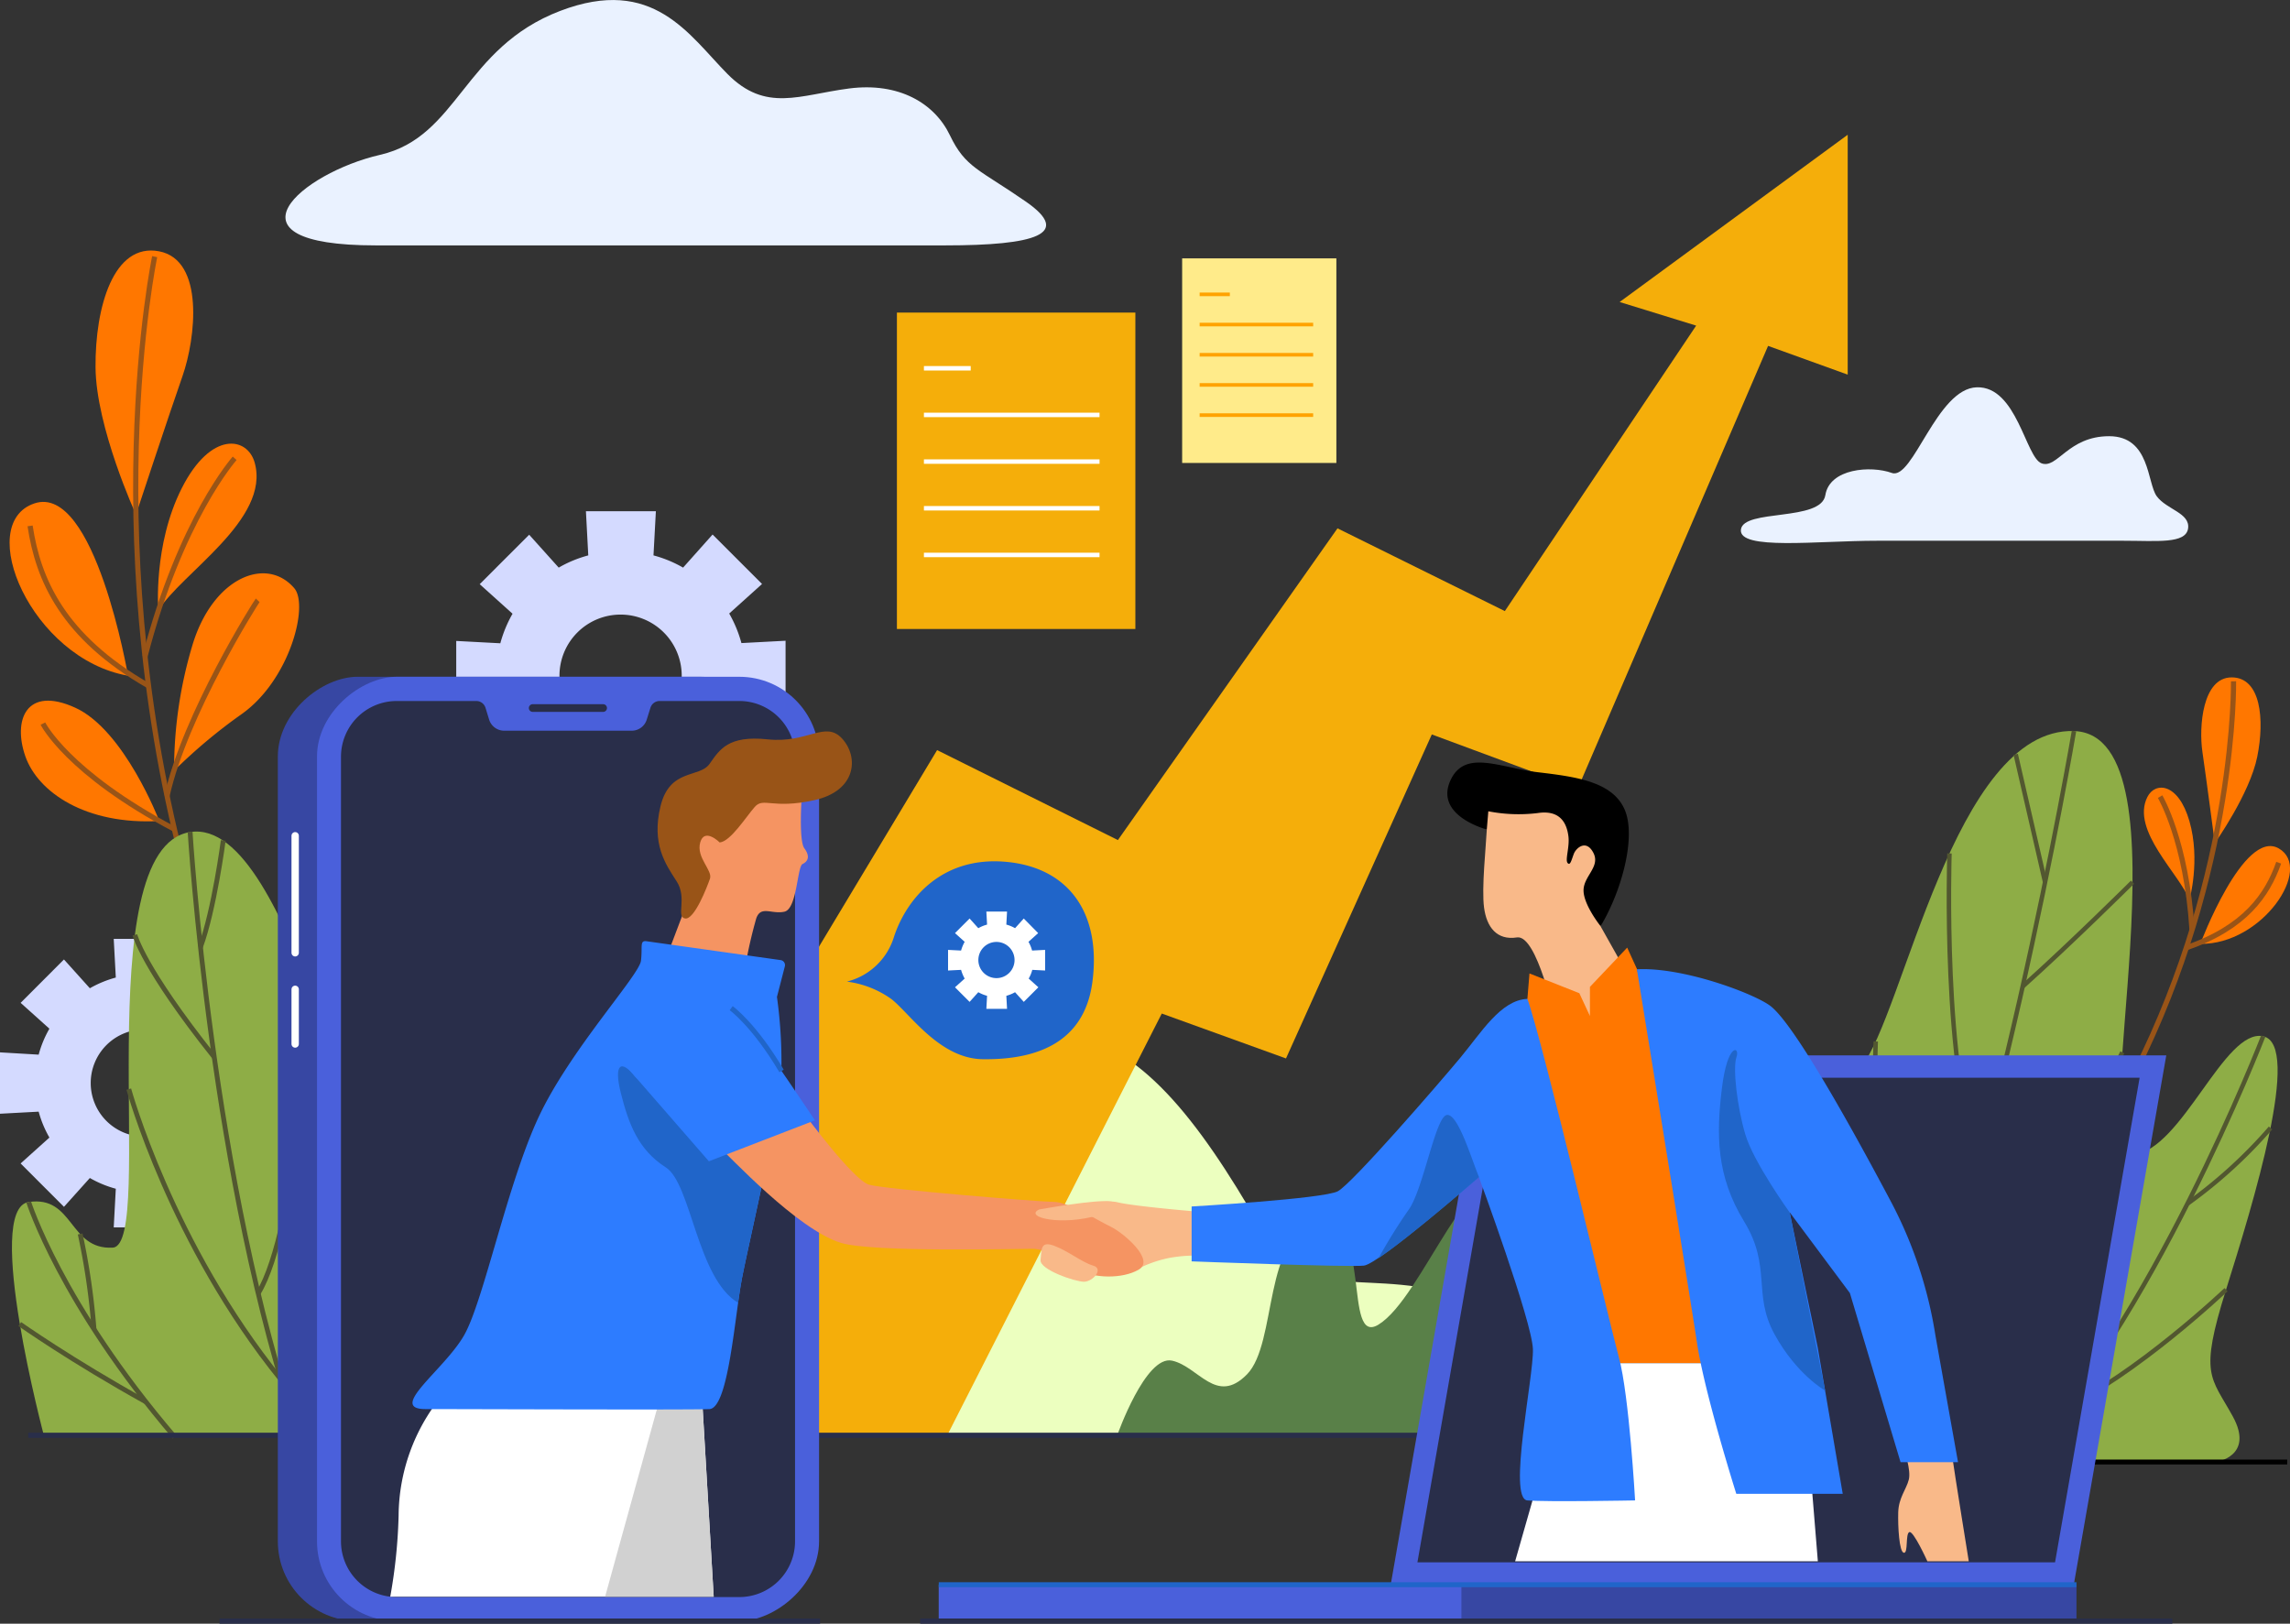 <svg xmlns="http://www.w3.org/2000/svg" viewBox="0 0 451.84 320.38"><rect x="0" y="0" width="451.84" height="320.38" fill="#333333" stroke="none"/><defs><style>.cls-1{fill:#f5ae0a;}.cls-12,.cls-13,.cls-17,.cls-18,.cls-2,.cls-24,.cls-28,.cls-4,.cls-7,.cls-8{fill:none;}.cls-17,.cls-2{stroke:#fff;}.cls-12,.cls-13,.cls-18,.cls-2,.cls-24,.cls-28,.cls-4,.cls-7,.cls-8{stroke-miterlimit:10;}.cls-2{stroke-width:0.88px;}.cls-3{fill:#f70;}.cls-4{stroke:#995417;}.cls-13,.cls-4{stroke-width:1.02px;}.cls-5{fill:#eaf2ff;}.cls-6{fill:#8ead46;}.cls-12,.cls-7{stroke:#525730;}.cls-7{stroke-width:0.88px;}.cls-8{stroke:#000;stroke-width:0.96px;}.cls-9{fill:#d4daff;}.cls-10{fill:#ecffbf;}.cls-11{fill:#598048;}.cls-12{stroke-width:0.95px;}.cls-13{stroke:#292e4a;}.cls-14{fill:#3747a3;}.cls-15{fill:#4a60db;}.cls-16{fill:#292e4a;}.cls-17{stroke-linecap:round;stroke-linejoin:round;stroke-width:1.45px;}.cls-18,.cls-28{stroke:#2065c9;}.cls-18{stroke-width:0.98px;}.cls-19{fill:#f9b989;}.cls-20{fill:#fff;}.cls-21{fill:#2d7cff;}.cls-22{fill:#2065c9;}.cls-23{fill:#ffeb8a;}.cls-24{stroke:#ffa200;stroke-width:0.71px;}.cls-25{fill:#d1d1d1;}.cls-26{fill:#f59462;}.cls-27{fill:#995417;}</style></defs><g id="Layer_2" data-name="Layer 2"><g id="OBJECTS"><rect class="cls-1" x="176.97" y="61.68" width="47.05" height="62.43"/><line class="cls-2" x1="182.3" y1="72.67" x2="191.53" y2="72.67"/><line class="cls-2" x1="182.3" y1="81.87" x2="216.95" y2="81.87"/><line class="cls-2" x1="182.3" y1="91.08" x2="216.95" y2="91.08"/><line class="cls-2" x1="182.3" y1="100.29" x2="216.95" y2="100.29"/><line class="cls-2" x1="182.3" y1="109.5" x2="216.95" y2="109.5"/><path class="cls-3" d="M26.83,101.54S33.38,81.71,36,74.24,40.4,51.32,31.4,49.59s-12.64,11-12.55,22.88S26.83,101.54,26.83,101.54Z"/><path class="cls-3" d="M25.26,133.33s-6.53-38-18.47-34S6.19,130,25.26,133.33Z"/><path class="cls-3" d="M31.24,120.5s-1.08-12.93,4.65-24.22,12.92-10.12,14.36-5C53.41,102.55,35.62,113.18,31.24,120.5Z"/><path class="cls-3" d="M34.35,152.07a85.31,85.31,0,0,1,3.58-24.64c4-13.49,14.62-17.8,20.13-11.37,2.93,3.42-.92,18.14-10.36,24.83A105.84,105.84,0,0,0,34.35,152.07Z"/><path class="cls-3" d="M31.44,162s-6.89-17.95-16.6-22.36S2.52,142.14,5,149.23,16.91,162.8,31.44,162Z"/><path class="cls-4" d="M30.52,50.64s-12.15,58,7.33,126.29"/><path class="cls-4" d="M50.85,118.45c-.31.32-14.36,22.62-17.89,38.59"/><path class="cls-4" d="M8.47,142.78s4.81,9.68,26,20.87"/><path class="cls-4" d="M5.94,103.77c1.59,10.57,6.42,21.83,23.37,31.56"/><path class="cls-4" d="M46.3,90.43s-10.68,12-17.69,39.11"/><path class="cls-3" d="M437,166.37s-1.71-13.05-2.44-18,0-14.71,5.77-14.71,6.53,8.3,5.05,15.65S437,166.37,437,166.37Z"/><path class="cls-3" d="M434.14,186.24s8.56-22.77,15.47-18.84S446.34,186.42,434.14,186.24Z"/><path class="cls-3" d="M432,177.59s2.21-7.88,0-15.55-6.79-7.8-8.3-4.78C420.37,163.84,430.12,172.54,432,177.59Z"/><path class="cls-4" d="M440.7,134.43s.63,37.35-19.53,77.29"/><path class="cls-4" d="M449.61,170.23C447.37,176.59,443,183,431.4,187"/><path class="cls-4" d="M426.21,157.19s5.19,8.68,6.3,26.3"/><path class="cls-5" d="M370.33,106.7H419c6.59,0,12.29.65,12.73-2.42s-4.25-3.73-6.18-6.36-1.28-11.85-9.4-11.85-10.21,6.52-13.34,5.35-4.87-15.23-12.77-15-12.59,18.4-16.76,16.9S361,92.43,360.16,97.7s-16.17,2.66-16.66,6.8S358.55,106.7,370.33,106.7Z"/><path class="cls-6" d="M297.55,288.48H437.22s7.67-1.09,3.33-9-6.66-8-1.33-25,15-48.35,7.33-50-16,22.43-25.66,23.39,12-82.86-11.67-83.62-33.67,56.24-42,66.24-20.47-7-29.46,5.88-6.48,54.74-15.29,50.46C307.74,259.65,297.55,288.48,297.55,288.48Z"/><path class="cls-7" d="M409.22,144.24s-15.83,93.24-38.17,144.24"/><path class="cls-7" d="M446.55,204.47s-22.33,57.67-48.83,84"/><path class="cls-7" d="M342.75,212s14,38.37,13.47,76.46"/><path class="cls-7" d="M307,271.73a61.13,61.13,0,0,0,9.89,16.75"/><path class="cls-7" d="M335.3,221.25A134.55,134.55,0,0,0,348,229.16"/><path class="cls-7" d="M331.55,237.48a111.56,111.56,0,0,0,23,24.92"/><path class="cls-7" d="M370.1,205.49s-1.81,40.37,8.28,64.22"/><path class="cls-7" d="M384.65,168.4s-1.43,43.62,6,60.76"/><path class="cls-7" d="M418.76,207.64s-14.68,30-34.45,43.92"/><path class="cls-7" d="M420.77,174.07s-12,11.92-21.67,20.58"/><line class="cls-7" x1="397.72" y1="148.83" x2="403.52" y2="174.07"/><path class="cls-7" d="M448,222.57a94.49,94.49,0,0,1-16.36,14.91"/><path class="cls-7" d="M439.22,254.48s-17.8,16.88-32.4,23.61"/><line class="cls-8" x1="451.29" y1="288.48" x2="284.84" y2="288.48"/><path class="cls-9" d="M57,219.76V207.65l-7.64.41a21.74,21.74,0,0,0-2.11-5.12l5.68-5.1-8.56-8.56L39.25,195a21.74,21.74,0,0,0-5.12-2.11l.41-7.64H22.44l.41,7.64A21.74,21.74,0,0,0,17.73,195l-5.11-5.68-8.55,8.56,5.68,5.1a21.35,21.35,0,0,0-2.12,5.12L0,207.65v12.11l7.63-.41a21.28,21.28,0,0,0,2.12,5.11l-5.68,5.11,8.55,8.56,5.11-5.69a21.35,21.35,0,0,0,5.12,2.12l-.41,7.63h12.1l-.41-7.63a21.35,21.35,0,0,0,5.12-2.12l5.1,5.69,8.56-8.56-5.68-5.11a21.66,21.66,0,0,0,2.11-5.11Zm-28.49,4.52A10.58,10.58,0,1,1,39.06,213.7,10.58,10.58,0,0,1,28.49,224.28Z"/><path class="cls-9" d="M155,140.23v-13.8l-8.71.46a24.71,24.71,0,0,0-2.41-5.83l6.48-5.83-9.76-9.76L134.78,112a24,24,0,0,0-5.84-2.41l.47-8.71h-13.8l.46,8.71a23.9,23.9,0,0,0-5.83,2.41l-5.83-6.49-9.76,9.76,6.48,5.83a24.71,24.71,0,0,0-2.41,5.83l-8.7-.46v13.8l8.7-.47a24.61,24.61,0,0,0,2.41,5.84l-6.48,5.82,9.76,9.76,5.83-6.48a24.71,24.71,0,0,0,5.83,2.41l-.46,8.71h13.8l-.47-8.71a24.78,24.78,0,0,0,5.84-2.41l5.82,6.48,9.76-9.76-6.48-5.82a24.61,24.61,0,0,0,2.41-5.84Zm-32.49,5.16a12.06,12.06,0,1,1,12-12.06A12.06,12.06,0,0,1,122.51,145.39Z"/><path class="cls-10" d="M34.36,283.21h290s-15-22-37-27.76-28.52,3.75-41-17.24-24-33.93-39-34.46-39.68,15.51-67.53-1.71c-32.64-20.17-59.14-2.58-60.64,23.87S27.86,243.69,34.36,283.21Z"/><path class="cls-11" d="M220.44,283.21s5.58-15.87,10.81-14.73,8.72,8.89,14.79,2.71,3.06-27.78,14-29.61,4.81,24.18,11.95,19.79c8.78-5.4,17.94-34.05,29-31.41s10.86,53.25,10.86,53.25Z"/><polygon class="cls-1" points="186.9 283.21 229.23 199.99 253.74 208.85 282.51 144.92 311.31 155.59 348.86 68.25 364.57 73.92 364.57 26.59 319.57 59.59 334.67 64.25 296.92 120.58 263.9 104.25 220.57 165.76 184.9 148.01 103.66 283.21 186.9 283.21"/><path class="cls-6" d="M8.73,283.52s-12-45-3.07-46.34,7.93,9.48,16.58,9-5.28-78.76,15.27-82S70.33,239,80.63,231.06s32.16-51.21,35.16,52.09Z"/><path class="cls-12" d="M37.51,164.14s4.2,69.26,21.56,119.38"/><path class="cls-12" d="M44.05,165.83s-1.78,13.67-4.5,21.06"/><path class="cls-12" d="M26.61,184.46s1.57,6.44,15.66,24.13"/><path class="cls-12" d="M61.56,195.85s-2.84,46.7-10.62,59.35"/><path class="cls-12" d="M5.66,237.18S12,257.26,34.44,283.52"/><path class="cls-12" d="M25.41,214.9s8.38,30.57,30.06,57.35"/><path class="cls-12" d="M15.82,243.48a139.07,139.07,0,0,1,2.73,18.8"/><path class="cls-12" d="M3.9,261.26s10.28,7.25,24.86,15.33"/><line class="cls-13" x1="5.57" y1="283.21" x2="297.55" y2="283.21"/><rect class="cls-14" x="11.18" y="177.17" width="186.33" height="99.06" rx="15.74" transform="translate(331.05 122.36) rotate(90)"/><rect class="cls-15" x="18.91" y="177.17" width="186.33" height="99.06" rx="15.74" transform="translate(338.78 114.63) rotate(90)"/><path class="cls-16" d="M145.87,138.32H130.15a1.9,1.9,0,0,0-1.81,1.33l-.73,2.34a3.1,3.1,0,0,1-3,2.19H99.51a3.11,3.11,0,0,1-3-2.19l-.72-2.34A1.9,1.9,0,0,0,94,138.32H78.28a11,11,0,0,0-11,11V304.13a11,11,0,0,0,11,11h67.59a11,11,0,0,0,11-11V149.28A11,11,0,0,0,145.87,138.32Z"/><path class="cls-16" d="M119,140.47H105.11a.76.76,0,0,1-.76-.76h0a.76.76,0,0,1,.76-.76H119a.76.76,0,0,1,.76.76h0A.76.76,0,0,1,119,140.47Z"/><line class="cls-17" x1="58.24" y1="164.91" x2="58.24" y2="188"/><line class="cls-17" x1="58.24" y1="195.21" x2="58.24" y2="206"/><polygon class="cls-15" points="274.4 312.69 292.65 208.24 427.43 208.24 409.18 312.69 274.4 312.69"/><polygon class="cls-16" points="405.48 308.28 279.67 308.28 296.35 212.66 422.17 212.66 405.48 308.28"/><rect class="cls-14" x="185.23" y="312.69" width="224.48" height="7.53"/><rect class="cls-15" x="185.23" y="312.69" width="103.12" height="7.53"/><line class="cls-18" x1="409.71" y1="312.69" x2="185.23" y2="312.69"/><path class="cls-19" d="M375.71,286.14s1.41,3.92.91,5.84-2,3.58-2.08,6.41.19,7.84,1.1,8,.28-3.75,1.09-4.08,3.56,5.76,3.56,5.76h8.17s-2.84-17.59-3.25-20.59S375.71,286.14,375.71,286.14Z"/><path class="cls-19" d="M237,239.14s-13.17-1.08-16.5-1.91-12.09,1.91-12.09,1.91L223,251.22a24,24,0,0,1,7.67-3,28.86,28.86,0,0,1,6.75-.43Z"/><path class="cls-19" d="M293.36,163.7c-.16,3.31-1.05,11.56-.54,15.39s2.51,6.5,6.49,5.88,7.53,16.22,7.53,16.22l8.57,1.28,6.19-9.4-5.79-10.3s4.19-11.37,2-18.05-18-11.91-24-9.74S293.36,163.7,293.36,163.7Z"/><polygon class="cls-3" points="301.78 192.08 311.62 195.98 313.71 200.48 313.71 194.73 321.06 186.98 323 191.23 342.62 268.98 313.37 268.98 296.25 200.48 301.37 197.1 301.78 192.08"/><polygon class="cls-20" points="358.68 308.07 298.95 308.07 310.12 268.98 355.49 268.98 358.68 308.07"/><path class="cls-21" d="M301.37,197.1c2.92,8,16.05,63.29,18.07,70.79s3.18,28.17,3.18,28.17-17.33.33-21.25,0,1.25-24.33,1.09-29.83-10.67-34-10.67-34-19.67,17.16-22.67,17.5-34-.84-34-.84V238.06s26-1.5,28.84-3,20-21.33,24.16-26.33S296.12,197.31,301.37,197.1Z"/><path class="cls-22" d="M285.5,220c-2.25.25-4.63,14.5-7.5,18.62a107.1,107.1,0,0,0-6,9.64c6.33-4.23,19.83-16,19.83-16C290.5,229.23,287.75,219.73,285.5,220Z"/><path class="cls-21" d="M375,288.52h11.34l-4.46-25a84.21,84.21,0,0,0-8.78-26.42c-7.43-14-19-34.94-23.76-38.59-3.13-2.42-17.25-7.75-26.37-7.25,0,0,10.37,63.75,11.87,73.75s7.75,29.75,7.75,29.75h21L358.68,266l-5.56-26.8L365,255.14Z"/><path class="cls-22" d="M353.12,239.23s-7.12-9.88-8.75-15.38-2.5-13.12-1.75-15.25-1.75-3-2.87,6.13S338.62,232,344.12,241s1.63,14.25,6,22.25,10,11.14,10,11.14Z"/><path d="M286.18,154c2.86-6.23,9.71-2.51,17.27-1.62s14.61,1.86,17.06,7.25-.59,16.34-4.7,23.12c0,0-3.32-4.14-3.36-7s3.36-4.69,1.95-7.45-3.42-1-3.87.18-.71,2.43-1.23,1.8.44-3.17.16-5.3-1.31-5.27-6.06-4.55a31.09,31.09,0,0,1-9.74-.35l-.3,3.59S283,161,286.18,154Z"/><path class="cls-5" d="M74.11,48.42h112.4c17.77,0,25.12-2.24,15.93-8.62s-11.95-6.7-15-13.08-10.11-10.53-19.91-9.26-16.42,4.79-24-2.87-14.61-19.46-33-12.44C91.4,9.46,90.47,27,75,30.55S42.56,48.42,74.11,48.42Z"/><path class="cls-22" d="M167.1,193.69a13,13,0,0,0,9.32-8.93c2.6-7.75,9.69-15.85,22.13-14.7s18.73,10.23,17,23.63S202.4,209.11,193.89,209s-14.35-9-18-11.86A19.29,19.29,0,0,0,167.1,193.69Z"/><path class="cls-20" d="M206.21,191.5v-4.07l-2.57.13a7,7,0,0,0-.71-1.72l1.91-1.72L202,181.24l-1.72,1.91a6.85,6.85,0,0,0-1.72-.71l.14-2.57h-4.08l.14,2.57a7.08,7.08,0,0,0-1.73.71l-1.72-1.91-2.88,2.88,1.91,1.72a7.89,7.89,0,0,0-.71,1.72l-2.57-.13v4.07l2.57-.13a7.89,7.89,0,0,0,.71,1.72l-1.91,1.72,2.88,2.88,1.72-1.91a7.5,7.5,0,0,0,1.73.71l-.14,2.57h4.08l-.14-2.57a7.25,7.25,0,0,0,1.72-.71l1.72,1.91,2.88-2.88-1.91-1.72a7,7,0,0,0,.71-1.72ZM196.62,193a3.57,3.57,0,1,1,3.56-3.57A3.56,3.56,0,0,1,196.62,193Z"/><rect class="cls-23" x="233.25" y="50.98" width="30.43" height="40.37"/><line class="cls-24" x1="236.7" y1="58.08" x2="242.66" y2="58.08"/><line class="cls-24" x1="236.7" y1="64.04" x2="259.1" y2="64.04"/><line class="cls-24" x1="236.7" y1="70" x2="259.1" y2="70"/><line class="cls-24" x1="236.7" y1="75.95" x2="259.1" y2="75.95"/><line class="cls-24" x1="236.7" y1="81.91" x2="259.1" y2="81.91"/><path class="cls-20" d="M138.5,275.48l2.32,39.58H77a104.35,104.35,0,0,0,1.65-16,37.79,37.79,0,0,1,8.5-23.62Z"/><polygon class="cls-25" points="119.39 315.06 140.82 315.06 138.5 275.48 130.33 275.48 119.39 315.06"/><path class="cls-26" d="M158.21,156.81s-.67,9,.5,10.58.72,2.59-.35,3.09-1.07,8.83-3.57,9.41-4.67-1.31-5.58,1.35a91,91,0,0,0-2.09,9.07l-15.75-1.08,4.42-11.67s-3-8.67-1-16.17S157.71,149.31,158.21,156.81Z"/><path class="cls-21" d="M127.62,185.73,154,189.44a1,1,0,0,1,.85,1.27l-1.55,6a93.82,93.82,0,0,1,.83,16.33c-.5,7-6.16,31.33-7.66,38.83s-2.67,26-6.5,26.17-48.34,0-56,0,3.83-7.83,7.66-14.67,8.5-29.83,14.67-43,19.83-27.91,20.17-30.79S126.15,185.52,127.62,185.73Z"/><path class="cls-22" d="M125.36,212.48c-2.78-3.5-4.34-2.63-2.85,3.25s3.36,11.12,8.86,14.62c5,3.16,6.17,21.9,14.26,26.71.28-2,.55-3.77.83-5.17,1.22-6.13,5.23-23.51,6.93-33.47C153.38,218.42,127.71,215.44,125.36,212.48Z"/><path class="cls-26" d="M158.87,220s9.5,12.86,12.59,13.76,33.91,3.4,36.58,3.4,8.75,3.75,11.17,4.92,8.75,6.5,5.5,8.42-8.92,1.75-12.17,0-5.92-4.09-8.83-4.09-31.51.73-37.75-1.16c-8.67-2.63-22.12-17.25-24.31-19.17Z"/><path class="cls-19" d="M205.31,248.6c.25-1.9-.12-3.81,2.63-2.81s5.56,3.31,7.75,3.94-.07,3.18-1.82,3.18S205.06,250.51,205.31,248.6Z"/><path class="cls-19" d="M205,238.66s11.31-2.06,14.19-1.59,1,1.65-2.25,2.66C209.44,242,202,240.18,205,238.66Z"/><path class="cls-27" d="M142,166.23s-3-3-3.84,0,2.5,5.5,1.92,7.16-3.08,8.17-4.92,7.84.5-4-1.66-7.34-5-7.33-3.17-14.83,7.67-5.5,9.67-8.33,3.66-5.67,11.5-4.84,11.33-3.79,14.66-.15,2.84,10.32-5.5,12.15-10-.66-11.75,1.34S144.12,166.06,142,166.23Z"/><path class="cls-21" d="M123.54,210.39l16.33,18.75,20.92-8.08s-9.83-14.83-13.17-18.83-9.16-8.09-14.16-7.25S119.46,205,123.54,210.39Z"/><path class="cls-28" d="M144.27,198.93s4.53,3.24,9.94,12.39"/><line class="cls-13" x1="43.31" y1="319.87" x2="161.81" y2="319.87"/><line class="cls-13" x1="181.57" y1="319.87" x2="428.62" y2="319.87"/></g></g></svg>